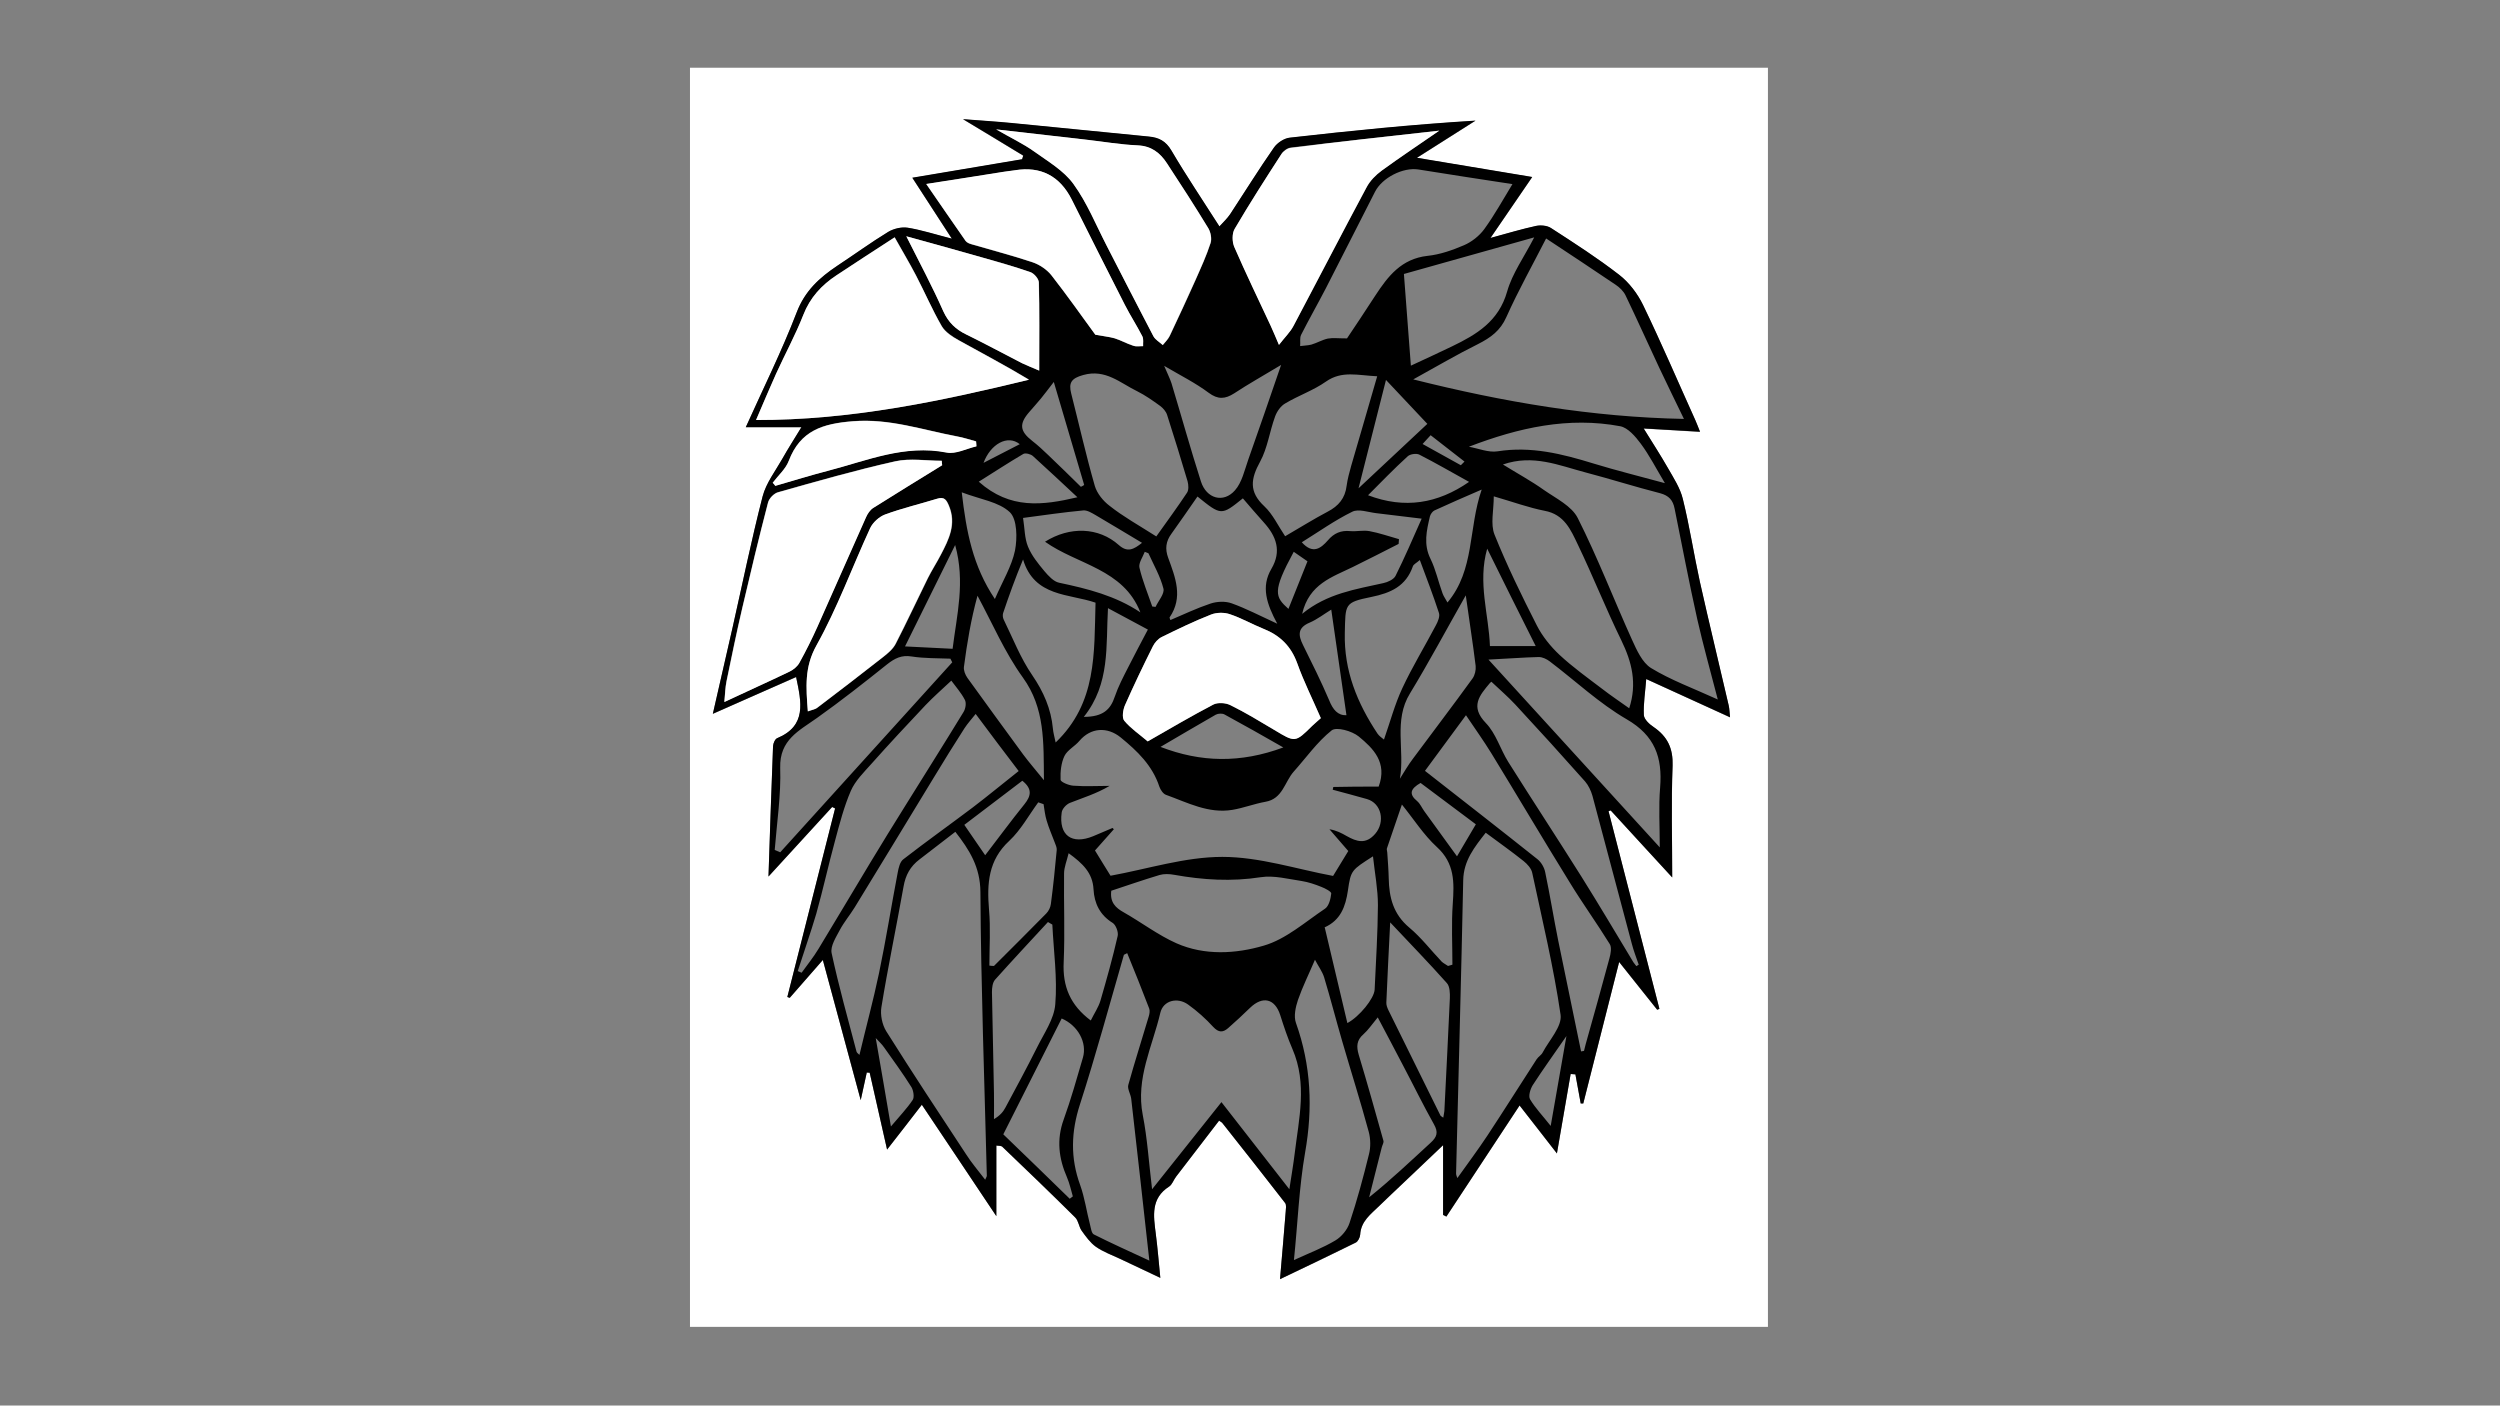 <?xml version="1.0" encoding="utf-8"?>
<!-- Generator: Adobe Illustrator 24.0.0, SVG Export Plug-In . SVG Version: 6.00 Build 0)  -->
<svg version="1.1" id="Capa_1" xmlns="http://www.w3.org/2000/svg" xmlns:xlink="http://www.w3.org/1999/xlink" x="0px" y="0px"
	 viewBox="0 0 1366 768" style="enable-background:new 0 0 1366 768;" xml:space="preserve">
<rect x="0" y="0" width="1366" height="768" fill="#808080" stroke="none"/>
<style type="text/css">
	.st0{fill:#FFFFFF;}
	.st1{fill:none;}
</style>
<g>
	<path class="st0" d="M966,725c-196.3,0-392.7,0-589,0c0-229.3,0-458.7,0-688c196.3,0,392.7,0,589,0C966,266.3,966,495.7,966,725z
		 M544.4,664.5c0-13.3,0-25.8,0-38.5c1.3,0.2,2.6,0,3.2,0.6c13.4,12.8,26.7,25.6,39.9,38.7c1.8,1.8,2,5,3.5,7.2
		c2.3,3.2,4.7,6.6,7.8,8.8c4,2.8,8.8,4.5,13.2,6.6c7,3.3,14,6.6,22,10.4c-0.9-9-1.5-16.6-2.5-24.2c-1.3-9.7-2.8-19.2,7.3-25.7
		c1.7-1.1,2.5-3.7,3.8-5.4c7.8-10.2,15.6-20.3,23.5-30.6c0.7,0.5,1.4,0.8,1.8,1.3c11.5,14.5,23,29,34.3,43.7c0.8,1,0.4,3.2,0.3,4.8
		c-0.9,11.7-2,23.5-3.1,36.8c14.8-7.1,28.2-13.4,41.4-20c1.2-0.6,2.3-2.8,2.4-4.3c0.4-7.3,5.8-11.2,10.4-15.7
		c4.2-4.1,8.6-8.2,12.8-12.2c7.2-6.8,14.3-13.6,22.1-21c0,13.5,0,25.8,0,38.1c0.6,0.3,1.2,0.6,1.8,0.9c13.3-20.2,26.6-40.3,40-60.7
		c6.9,8.9,13.3,17.1,20.4,26.2c2.7-15.5,5.1-29.5,7.5-43.4c0.8,0.1,1.7,0.1,2.6,0.2c1,5.3,1.9,10.6,2.9,15.9c0.5,0,1,0,1.4,0
		c6.4-25.4,12.9-50.8,19.6-77.3c7.5,9.4,14.1,17.8,20.8,26.1c0.4-0.2,0.8-0.3,1.2-0.5c-9.3-36-18.5-72-27.8-108
		c0.4-0.1,0.8-0.3,1.2-0.4c11.3,12.3,22.6,24.7,33.6,36.6c0-20.8-0.5-41,0.2-61c0.4-9.5-2.8-16-10.4-21.2c-2.3-1.5-5.1-4.3-5.3-6.5
		c-0.3-6.3,0.7-12.6,1.3-19.7c15.5,7.1,30.2,13.8,45.8,20.9c-0.3-2.6-0.3-4.5-0.7-6.3c-5.3-22.6-10.8-45.2-15.8-67.8
		c-3.3-15-5.6-30.3-9.3-45.2c-1.5-5.9-5.1-11.4-8.1-16.8c-4-7-8.4-13.8-13.3-21.7c10.9,0.6,20.4,1.2,30.8,1.8
		c-1.2-2.8-1.8-4.6-2.6-6.4c-9.4-21-18.5-42.1-28.5-62.8c-3-6.2-7.6-12.3-13-16.5c-11.9-9.3-24.7-17.4-37.3-25.6
		c-2.1-1.4-5.6-1.7-8.1-1.2c-7.8,1.7-15.5,4-25,6.6c8.1-11.8,15.1-22.1,22.8-33.3c-21.2-3.5-41.1-6.8-63-10.5
		c11.9-7.6,22-14,32-20.3c-34.3,2.1-67.9,5.5-101.4,9.3c-3.1,0.3-6.8,2.8-8.7,5.4c-8.3,12-16,24.4-24,36.5c-1.5,2.3-3.7,4.3-5.8,6.6
		c-9.1-14.3-18.1-27.6-26.2-41.4c-3.1-5.3-6.9-7.1-12.4-7.7c-25-2.4-49.9-5-74.9-7.4c-8.2-0.8-16.4-1.3-26.6-2.1
		c12.3,7.4,22.6,13.7,32.9,19.9c-0.2,0.7-0.4,1.3-0.6,2c-19.6,3.3-39.2,6.6-60,10.1c7.4,11.5,14.1,21.7,21.6,33.3
		c-9.4-2.4-16.7-4.8-24.2-6c-3.4-0.5-7.7,0.5-10.6,2.3c-9.5,5.8-18.5,12.3-27.8,18.5c-9.8,6.5-17.7,13.7-22.2,25.5
		c-8.2,21.3-18.4,41.8-27.8,62.7c10,0,19.4,0,30.4,0c-3.9,6.4-7.3,11.7-10.4,17.2c-3.8,6.8-8.9,13.3-10.8,20.6
		c-6.1,23.7-11,47.7-16.4,71.6c-3.5,15.3-7,30.6-10.8,47.2c15.6-6.9,30.3-13.5,45.5-20.1c2.9,13.9,5.9,26.7-10.3,33.4
		c-1.2,0.5-2.2,2.8-2.3,4.3c-0.9,23.1-1.6,46.3-2.5,71.3c12.3-13.5,23.6-25.7,34.8-38c0.5,0.3,1,0.5,1.6,0.8
		c-8.7,34.3-17.4,68.6-26.1,103c0.4,0.2,0.9,0.3,1.3,0.5c5.7-6.6,11.5-13.1,18.1-20.7c7.1,26.3,13.8,51,20.7,76.6
		c1.3-5.7,2.3-10.4,3.3-15.1c0.5,0,1.1,0.1,1.6,0.1c3.1,13.8,6.2,27.5,9.5,42c6.4-8.2,12.4-16,19-24.5
		C517.3,624,530.7,644,544.4,664.5z"/>
	<path d="M544.4,664.5c-13.7-20.5-27-40.5-40.7-60.9c-6.5,8.5-12.6,16.3-19,24.5c-3.3-14.5-6.4-28.2-9.5-42c-0.5,0-1.1-0.1-1.6-0.1
		c-1,4.7-2.1,9.4-3.3,15.1c-6.9-25.5-13.6-50.2-20.7-76.6c-6.7,7.6-12.4,14.2-18.1,20.7c-0.4-0.2-0.9-0.3-1.3-0.5
		c8.7-34.3,17.4-68.6,26.1-103c-0.5-0.3-1-0.5-1.6-0.8c-11.2,12.3-22.5,24.5-34.8,38c0.8-25,1.6-48.1,2.5-71.3
		c0.1-1.5,1.1-3.9,2.3-4.3c16.2-6.8,13.2-19.6,10.3-33.4c-15.1,6.7-29.8,13.2-45.5,20.1c3.8-16.6,7.3-31.9,10.8-47.2
		c5.4-23.9,10.3-47.9,16.4-71.6c1.9-7.3,7-13.9,10.8-20.6c3.1-5.5,6.5-10.8,10.4-17.2c-11,0-20.3,0-30.4,0
		c9.4-20.9,19.6-41.4,27.8-62.7c4.5-11.8,12.5-19,22.2-25.5c9.3-6.1,18.3-12.7,27.8-18.5c3-1.8,7.3-2.8,10.6-2.3
		c7.5,1.2,14.9,3.6,24.2,6c-7.5-11.5-14.2-21.8-21.6-33.3c20.8-3.5,40.4-6.8,60-10.1c0.2-0.7,0.4-1.3,0.6-2
		c-10.3-6.3-20.6-12.5-32.9-19.9c10.2,0.8,18.4,1.3,26.6,2.1c25,2.4,49.9,5,74.9,7.4c5.5,0.5,9.3,2.4,12.4,7.7
		c8.1,13.8,17.1,27.1,26.2,41.4c2.1-2.3,4.2-4.3,5.8-6.6c8-12.2,15.7-24.6,24-36.5c1.8-2.6,5.6-5.1,8.7-5.4
		c33.5-3.8,67-7.2,101.4-9.3c-10.1,6.4-20.1,12.8-32,20.3c21.9,3.7,41.8,7,63,10.5c-7.7,11.2-14.7,21.5-22.8,33.3
		c9.5-2.6,17.2-4.9,25-6.6c2.5-0.5,6-0.2,8.1,1.2c12.7,8.2,25.4,16.4,37.3,25.6c5.4,4.2,10,10.3,13,16.5c10,20.7,19,41.8,28.5,62.8
		c0.8,1.8,1.5,3.6,2.6,6.4c-10.4-0.6-19.8-1.2-30.8-1.8c4.9,7.9,9.3,14.7,13.3,21.7c3.1,5.4,6.7,10.9,8.1,16.8
		c3.7,14.9,6,30.2,9.3,45.2c5.1,22.7,10.6,45.2,15.8,67.8c0.4,1.8,0.4,3.7,0.7,6.3c-15.6-7.1-30.3-13.8-45.8-20.9
		c-0.5,7.1-1.6,13.4-1.3,19.7c0.1,2.3,3,5,5.3,6.5c7.6,5.2,10.7,11.6,10.4,21.2c-0.8,20.1-0.2,40.2-0.2,61
		c-11-11.9-22.3-24.3-33.6-36.6c-0.4,0.1-0.8,0.3-1.2,0.4c9.3,36,18.5,72,27.8,108c-0.4,0.2-0.8,0.3-1.2,0.5
		c-6.7-8.4-13.3-16.7-20.8-26.1c-6.7,26.5-13.2,51.9-19.6,77.3c-0.5,0-1,0-1.4,0c-1-5.3-1.9-10.6-2.9-15.9c-0.8-0.1-1.7-0.1-2.6-0.2
		c-2.4,14-4.8,27.9-7.5,43.4c-7.1-9.1-13.4-17.3-20.4-26.2c-13.4,20.3-26.7,40.5-40,60.7c-0.6-0.3-1.2-0.6-1.8-0.9
		c0-12.3,0-24.5,0-38.1c-7.8,7.4-14.9,14.2-22.1,21c-4.3,4.1-8.6,8.1-12.8,12.2c-4.6,4.5-10,8.3-10.4,15.7c-0.1,1.5-1.2,3.7-2.4,4.3
		c-13.3,6.6-26.6,12.9-41.4,20c1.1-13.3,2.2-25.1,3.1-36.8c0.1-1.6,0.5-3.7-0.3-4.8c-11.3-14.6-22.8-29.1-34.3-43.7
		c-0.4-0.5-1.1-0.8-1.8-1.3c-7.9,10.3-15.8,20.5-23.5,30.6c-1.4,1.8-2.1,4.3-3.8,5.4c-10.1,6.5-8.5,16-7.3,25.7
		c1,7.6,1.6,15.3,2.5,24.2c-8.1-3.8-15-7.1-22-10.4c-4.5-2.1-9.2-3.8-13.2-6.6c-3.1-2.2-5.5-5.6-7.8-8.8c-1.5-2.1-1.7-5.4-3.5-7.2
		c-13.1-13-26.5-25.9-39.9-38.7c-0.6-0.5-1.8-0.4-3.2-0.6C544.4,638.7,544.4,651.2,544.4,664.5z M753.3,429.8
		c4.9-13.2-3-20.9-10.9-27.4c-3.7-3-12.2-5.4-14.8-3.3c-7.9,6.3-13.9,14.9-20.7,22.5c-5,5.6-6,14.9-15.5,16.5
		c-6.1,1.1-12,3.4-18,4.4c-13.1,2.2-24.6-4-36.3-8.2c-1.5-0.5-3-2.7-3.6-4.4c-3.8-11.6-12-19.5-21.2-27c-7.3-5.9-16.3-5.4-22.5,1.9
		c-2.5,3-6.6,5-8.2,8.3c-1.8,3.8-2.3,8.6-2.1,13c0.1,1.2,4.4,3,6.9,3.2c6.6,0.5,13.2,0.1,19.9,0.1c-7.3,4.3-14.6,6.5-21.7,9.3
		c-2,0.8-4.3,3.3-4.5,5.3c-1.7,12.4,5.5,17.7,17.2,12.9c3.6-1.5,7.1-3,10.6-4.5c0.2,0.2,0.5,0.5,0.7,0.7c-3.8,4.3-7.6,8.5-10.3,11.6
		c3.3,5.5,6.3,10.2,8.5,13.8c20.3-3.7,40.7-10.3,61.1-10.3c20.3,0,40.6,6.7,60.5,10.4c2.4-3.9,5.1-8.4,8.3-13.6
		c-3-3.5-6.7-7.7-10.3-11.9c3.8,0.6,6.6,2.1,9.4,3.7c5.5,3.1,10.5,4.7,15.6-1.2c5.6-6.5,3.5-16.7-4.5-19c-6.2-1.8-12.5-3.4-18.7-5.1
		c0.1-0.5,0.2-1,0.3-1.5C736.6,429.8,744.9,429.8,753.3,429.8z M413.1,229.5c51.7,0.1,100.5-10.2,149.2-22.1
		c-12.7-7.7-25.6-14.4-38.3-21.5c-3.5-2-7.5-4.5-9.4-7.8c-5.2-8.9-9.3-18.4-14-27.6c-3.7-7.1-7.8-13.9-11.7-20.9
		c-11.1,7.2-21.4,13.9-31.7,20.7c-8.2,5.4-14.5,12.2-18.2,21.7c-4.3,11-10,21.4-14.9,32.2C420.4,212.3,417,220.5,413.1,229.5z
		 M772.2,207.3c49.4,12.4,97.6,20.6,147.9,21.6c-4.6-9.5-9.1-18.7-13.5-28c-6.2-13.2-12.1-26.4-18.4-39.5c-1.1-2.3-3.3-4.4-5.4-5.8
		c-12.2-8.3-24.6-16.4-38-25.3c-7.4,14.5-15.2,28.4-21.7,42.9c-3.3,7.5-8.6,11.3-15.5,14.8C796.1,193.7,784.9,200.3,772.2,207.3z
		 M538.3,644.6c0.6-1.3,0.9-1.8,0.9-2.2c-1.3-51.7-3.2-103.3-3.5-155c-0.1-13.7-6-23-13.7-32.9c-6.7,5.1-13.1,10.1-19.6,15.1
		c-5,3.8-7.6,8.5-8.7,14.8c-3.9,22-8.5,43.8-12.1,65.9c-0.7,4.1,0.4,9.5,2.6,13.1c14.2,22.6,28.9,44.9,43.6,67.2
		C530.7,635.2,534.4,639.5,538.3,644.6z M811.8,455c-6.1,7.8-12.1,15.2-12.3,26c-1.1,53.4-2.6,106.8-3.9,160.2
		c0,0.8,0.4,1.6,0.7,2.5c5.7-8,11.3-15.5,16.4-23.2c9.1-13.8,17.9-27.8,26.9-41.7c0.9-1.4,2.6-2.3,3.3-3.7
		c3.6-6.8,10.7-14.3,9.8-20.6c-3.8-26.1-10-51.8-15.5-77.6c-0.5-2.4-2.7-4.8-4.7-6.4C826,465.3,819.2,460.5,811.8,455z M704.5,649.8
		c1.2-7.8,2.2-13.6,2.9-19.4c2.3-19.1,7-38.2-1.2-57.2c-2.6-6-4.7-12.3-6.7-18.6c-2.9-9-9.6-10.6-16.5-3.9c-3.9,3.8-7.9,7.5-12,11.1
		c-2.8,2.4-5.1,2.5-8.1-0.7c-4.1-4.5-8.8-8.7-13.7-12.2c-5.8-4.2-13.6-2.3-15.2,4.5c-4.3,18.4-13.5,35.8-9.6,55.8
		c2.5,12.7,3.3,25.7,5.1,40.6c13.1-16.4,24.9-31.2,37.9-47.6C679.3,617.5,691.3,632.8,704.5,649.8z M514.8,254.2
		c-0.1-0.8-0.2-1.6-0.3-2.5c-8.5,0-17.3-1.5-25.4,0.3c-21.5,4.8-42.8,10.9-64,16.9c-2.2,0.6-4.9,3.4-5.5,5.6
		c-5,19.2-9.6,38.4-14.1,57.7c-3.1,13.3-5.9,26.6-8.6,40c-0.7,3.4-0.7,7-1.2,11.3c12.8-5.9,24.3-11.1,35.6-16.6
		c2.1-1,4.3-2.8,5.4-4.8c3.6-6.5,6.9-13.1,9.9-19.8c8.9-19.9,17.6-39.8,26.5-59.7c0.9-1.9,2.2-4,3.9-5.1
		C489.6,269.6,502.2,261.9,514.8,254.2z M821.2,253.8c7.9,4.9,15.5,9,22.5,14c6.6,4.6,15.1,8.7,18.4,15.3
		c10.9,21.6,19.6,44.3,29.6,66.4c2.6,5.7,5.6,12.5,10.4,15.5c10.8,6.6,22.9,11,36.5,17.2c-4.1-15.8-8-29.7-11.2-43.8
		c-4.5-20.1-8.3-40.3-12.4-60.5c-0.9-4.6-3.1-7.1-7.9-8.4c-13.7-3.5-27.2-7.8-40.9-11.4C851.8,254.3,837.6,248.1,821.2,253.8z
		 M544.3,70.7c7.9,4.6,14.8,7.8,20.9,12.2c7.6,5.4,16.2,10.4,21.4,17.7c7.4,10.3,12.3,22.4,18.2,33.8c8.5,16.4,16.8,33,25.5,49.4
		c1,1.9,3.3,3.2,5.1,4.8c1.3-1.7,2.9-3.2,3.8-5c4.8-10.2,9.6-20.4,14.2-30.8c2.9-6.6,5.9-13.1,8.1-19.9c0.8-2.3,0.1-5.9-1.2-8.1
		c-7.3-12-14.9-23.8-22.6-35.5c-3.7-5.7-8.6-9.4-16-9.8c-9.4-0.4-18.7-2.1-28.1-3.1C577.6,74.5,561.8,72.7,544.3,70.7z M786.4,71.4
		c-27.9,3.1-54.5,6-81.1,9.2c-1.8,0.2-4.1,1.8-5.1,3.5c-8.7,13.5-17.4,27-25.5,40.8c-1.5,2.5-1.5,7.1-0.2,9.9
		c6.3,14.5,13.2,28.8,19.9,43.1c1.4,3,2.6,6.1,4.5,10.4c3.3-4.2,6.1-6.9,7.9-10.3c13.4-25.2,26.5-50.7,40-75.8
		c1.9-3.5,5.1-6.7,8.3-9.1C764.9,86,775.1,79.2,786.4,71.4z M721.7,392.4c-4.6-10.6-9.4-20-12.9-30c-3.3-9.4-9.4-15.3-18.4-18.8
		c-6.2-2.5-12.1-5.9-18.4-8c-3.1-1-7.3-1-10.3,0.2c-9.2,3.6-18.1,8-27,12.3c-2,1-3.8,3-4.8,5.1c-5.3,10.6-10.5,21.3-15.2,32.1
		c-1.1,2.5-1.7,6.8-0.4,8.5c3.5,4.3,8.3,7.5,12.8,11.3c12.1-6.9,23.8-13.8,35.8-20.1c2.5-1.3,6.8-1,9.4,0.3
		c8.2,4.1,16,8.8,23.9,13.5c11.6,6.9,11.5,7,20.8-2.2C718.8,394.9,720.7,393.4,721.7,392.4z M598.5,182.9c4.3,0.8,7.5,1.1,10.5,2
		c3.5,1.1,6.8,3,10.3,4.1c1.6,0.5,3.5,0.1,5.3,0.2c-0.1-1.8,0.4-3.8-0.4-5.3c-3-5.9-6.6-11.4-9.6-17.3c-9.8-19.1-19.4-38.3-29-57.5
		c-6.5-12.9-17-18.4-31-16c-2,0.3-3.9,0.5-5.9,0.8c-13.8,2.2-27.6,4.3-42.6,6.7c7.6,11,14.5,21.1,21.5,31.1c0.6,0.9,2,1.5,3.2,1.8
		c11.2,3.3,22.5,6.2,33.5,9.9c3.8,1.3,7.8,4,10.3,7.2C583.2,161.6,591.2,173.1,598.5,182.9z M736,184.9c4.3-6.4,9.9-14.8,15.4-23.3
		c7-10.7,14.3-20.2,28.6-21.8c6.8-0.7,13.6-3.1,19.9-5.8c4.2-1.8,8.4-5.1,11.1-8.8c5.6-7.7,10.2-16.1,15.4-24.6
		C809.1,98,792,95.3,775,92.6c-8.4-1.3-19.8,4.5-23.7,12.2c-9,17.6-17.9,35.3-26.9,52.8c-4.4,8.5-9.2,16.9-13.5,25.4
		c-0.8,1.7-0.3,4-0.5,6.1c2-0.3,4.2-0.3,6.1-0.8c3.1-0.9,5.9-2.6,9-3.3C728.3,184.5,731.2,184.9,736,184.9z M441.4,388.7
		c2.3-0.8,4.1-1.1,5.3-2c12-9.1,23.9-18.3,35.7-27.5c2.7-2.1,5.6-4.5,7.1-7.4c6.1-11.8,11.7-23.9,17.6-35.9
		c2.2-4.4,4.8-8.4,7.1-12.8c4.4-8.4,8.6-16.8,4.4-26.8c-1.4-3.3-2.6-5-6.4-3.8c-9.5,2.9-19.2,5.2-28.4,8.6c-3.3,1.2-6.8,4.4-8.2,7.5
		c-9.9,21.3-17.9,43.6-29.3,64C439.4,364.5,440.4,375.4,441.4,388.7z M615.9,520.8c-0.6,0.3-1.2,0.6-1.8,0.9
		c-7.9,27.3-15.3,54.7-24,81.7c-4.9,15.1-5.3,29.3,0.1,44.1c2.5,7,3.5,14.4,5.4,21.7c0.5,1.9,0.8,4.7,2.1,5.3
		c9.3,4.7,18.9,9,30.3,14.3c-3.4-30.8-6.6-59.6-9.9-88.4c-0.3-2.6-2.2-5.4-1.6-7.6c3.5-12.6,7.5-25,11.2-37.5
		c0.4-1.3,0.7-3.1,0.2-4.3C624,540.8,620,530.8,615.9,520.8z M707,688.5c8.5-3.9,15.9-6.7,22.6-10.7c3.4-2,6.6-5.9,7.8-9.6
		c4.1-12.3,7.5-24.9,10.6-37.5c1-3.8,0.9-8.4-0.1-12.2c-4.5-16.6-9.7-33-14.5-49.5c-3.4-11.7-6.4-23.4-9.9-35c-1-3.2-3.2-6.1-5-9.6
		c-3.4,8-6.8,14.8-9.3,22c-1.3,3.9-2.4,8.9-1.1,12.5c8.3,23.3,9.3,46.6,5,70.9C709.8,648.8,709.1,668.2,707,688.5z M816.2,271.2
		c0,7.7-1.9,15.1,0.4,20.9c6.8,16.9,14.8,33.3,23.1,49.6c3,5.9,7.5,11.5,12.4,16.1c7.2,6.7,15.3,12.5,23.2,18.5
		c4.9,3.8,10,7.2,14.9,10.7c4.4-13.5,1.5-25.2-4.3-37.1c-8.4-17.2-15.5-35.1-23.8-52.4c-3.8-7.9-7.3-16.4-18.1-18.4
		C835.3,277.4,826.9,274.3,816.2,271.2z M533.1,390.1c-2.3,2.9-4.4,5.2-6.1,7.8c-5.7,8.9-11.3,17.9-16.8,27
		c-14.4,23.6-28.7,47.3-43.2,70.9c-2.6,4.2-5.8,8-8.1,12.3c-2.1,4-5.3,8.9-4.5,12.7c3.9,18.1,8.9,35.9,13.6,53.8
		c0.2,0.7,1.1,1.3,1.6,1.8c3.6-15.2,7.6-29.9,10.7-44.7c3.8-18.2,6.7-36.6,10.2-54.9c0.5-2.6,1.2-5.9,3.1-7.3
		c12.5-9.7,25.3-18.8,37.9-28.3c8.4-6.4,16.5-13.1,25.1-19.9C548.6,410.8,541.2,401,533.1,390.1z M631.8,293.1
		c5.9-8.3,11.5-15.9,16.8-23.9c1-1.5,0.8-4.3,0.3-6.2c-3.6-12.1-7.3-24.2-11.2-36.3c-0.6-1.9-2.2-3.7-3.8-4.9c-4-2.9-8.1-5.8-12.5-8
		c-9.3-4.5-17.3-12.3-29.5-8.9c-6.5,1.8-8.1,4.2-6.6,10.1c4.3,16.9,8.1,33.8,12.9,50.5c1.2,4.1,4.6,8.3,8.1,10.9
		C613.6,282.2,621.9,286.8,631.8,293.1z M423.3,464.4c1,0.4,2,0.9,3,1.3c31.3-34.6,62.7-69.2,94-103.8c-0.3-0.7-0.7-1.4-1-2
		c-7.1-0.3-14.2-0.1-21.2-1.2c-5.5-0.9-9.2,1-13.4,4.3c-12.5,10-25.2,20-38.3,29.3c-9.8,7-20.5,11.9-20.1,27.2
		C426.8,434.4,424.5,449.4,423.3,464.4z M752.5,205.6c-10.7-0.5-19.3-3.2-28,2.9c-6.8,4.8-15,7.6-22.2,11.9
		c-2.5,1.4-4.6,4.4-5.6,7.2c-3,8.2-4.1,17.2-8.2,24.7c-5.1,9.3-6.2,16.4,2.3,24.3c4.7,4.4,7.6,10.8,11.4,16.4
		c8.3-4.8,15.6-9.4,23.2-13.4c6-3.1,9.6-7.4,10.4-14.2c0.5-3.7,1.5-7.3,2.5-10.9C742.9,238.6,747.6,222.7,752.5,205.6z M863.9,574.5
		c0.5-0.1,1.1-0.2,1.6-0.3c0.3-1.2,0.6-2.4,0.9-3.6c4.4-15.7,8.8-31.3,13-47c0.7-2.5,1.3-5.9,0.2-7.7c-7.1-11.5-15-22.4-22-33.9
		c-14.4-23.3-28.3-46.8-42.6-70.2c-4.3-7-9.1-13.7-14-21c-7.7,10.4-14.9,20.3-22.4,30.4c21.1,16.5,41.4,32.3,61.5,48.3
		c2,1.6,3.7,4.5,4.2,7.1c2.6,12.4,4.6,24.9,7.1,37.3C855.5,534,859.7,554.2,863.9,574.5z M607.2,486.7c-0.8,6.3,2.3,9.3,6.8,11.8
		c9.7,5.5,18.7,12.4,28.8,16.9c15.4,6.8,32.4,5.8,47.7,1.3c12.1-3.5,22.6-12.9,33.5-20.2c2.1-1.4,3.1-5.4,3.4-8.3
		c0.1-1-3.3-2.8-5.4-3.6c-3.5-1.4-7-2.6-10.7-3.2c-7.5-1.1-15.2-3.2-22.4-2.1c-16,2.5-31.6,1.5-47.3-1.3c-2.6-0.5-5.6-0.6-8,0.1
		C624.6,480.8,616,483.8,607.2,486.7z M435.9,530.6c0.7,0.3,1.4,0.6,2.1,0.9c3.1-4.3,6.5-8.5,9.2-13c9.5-15.6,18.8-31.4,28.3-47.1
		c6.3-10.4,12.6-20.7,19-30.9c10.7-17.2,21.5-34.3,32-51.5c1.1-1.8,1.6-4.9,0.7-6.6c-2-3.9-5-7.2-7.4-10.5
		c-4.9,4.6-9.7,8.8-14.1,13.4c-10,10.6-19.9,21.2-29.6,32.1c-4.1,4.6-8.8,9.2-11.2,14.7c-3.8,8.8-6.2,18.2-8.7,27.5
		c-3.6,13.2-6.5,26.5-10.2,39.7C442.9,509.8,439.2,520.2,435.9,530.6z M813.3,360.4c32.2,35.3,62.9,68.9,93.6,102.6
		c0-11.5-0.7-22.2,0.2-32.8c1.3-16.4-2.9-28.3-18.3-37.2c-15-8.7-28-21-42-31.6c-1.7-1.3-4-2.4-6-2.4
		C832.4,359.2,824,359.9,813.3,360.4z M894.1,527.9c0.4-0.3,0.9-0.5,1.3-0.8c-1.3-3.8-2.8-7.6-3.8-11.5
		c-7.2-26.9-14.3-53.9-21.5-80.8c-0.8-2.8-2.2-5.7-4-7.8c-12.6-14.2-25.3-28.2-38.2-42.1c-4.1-4.4-8.7-8.3-13-12.4
		c-0.4,0.4-0.7,0.5-0.8,0.7c-5.7,6.8-11,12.8-2.2,21.9c5.5,5.7,7.9,14.3,12.2,21.2c13.2,21,26.8,41.7,40,62.7
		c9.7,15.5,19,31.2,28.4,46.8C893,526.5,893.6,527.2,894.1,527.9z M654.3,271.3c-4.9,7-9.5,13.8-14.2,20.3
		c-3.1,4.2-3.6,8.3-1.8,13.2c3.9,10.7,8.3,21.5,0.8,32.5c-0.2,0.2,0.2,0.8,0.4,1.5c7.3-3.1,14.4-6.5,21.9-9
		c3.6-1.2,8.2-1.4,11.7-0.1c7.8,2.8,15.2,6.7,24.8,11.1c-5.8-10.8-9-20.2-3.2-30c5.7-9.7,2.7-17.8-4.2-25.4
		c-3.9-4.3-7.6-8.7-11.4-13.1C667.3,281.8,667.3,281.8,654.3,271.3z M756.2,404.1c3.4-9.7,5.9-19.2,10-28
		c5.5-11.8,12.3-22.9,18.4-34.5c1.1-2,2.3-4.9,1.6-6.8c-3.1-9.5-6.7-18.8-10.4-28.8c-1.8,1.6-3.4,2.3-3.8,3.4
		c-3.8,10.9-12,14.6-22.8,16.8c-14.8,3-14,3.9-14.4,19.6c-0.5,20.7,6.8,38.4,17.9,55.1C753.6,402.2,755,403.1,756.2,404.1z
		 M495.2,129.1c7.4,14.7,14.3,27.6,20.3,41c2.8,6.1,6.8,9.9,12.6,12.7c10.2,5,20.2,10.4,30.3,15.6c2.2,1.1,4.6,2,9.5,4.1
		c0-17.4,0.2-32.8-0.2-48.1c0-2-2.6-5-4.6-5.7c-8.9-3.1-17.9-5.7-27-8.2C523.1,136.8,510.1,133.2,495.2,129.1z M598.6,329.3
		c-14.4-5-33.4-3-39.6-23.6c-4.3,10.3-7.7,19.8-10.9,29.3c-0.3,1-0.2,2.5,0.3,3.5c5,10.2,9.2,21.1,15.6,30.4
		c6.2,9.1,10.3,18.4,11.3,29.2c0.2,2.2,0.8,4.3,1.5,7.6C599.4,384,597.8,357,598.6,329.3z M838.3,129.7c-25.2,7.1-48.2,13.5-71.2,20
		c1.3,16.8,2.5,32.9,3.8,50.1c7.8-3.6,15.1-7,22.4-10.5c13.5-6.5,25.6-13.7,30.2-30C826.3,149.4,832.7,140.6,838.3,129.7z
		 M636.1,199.9c1.8,4.3,3.1,6.8,4,9.5c5.4,17.9,10.4,35.9,16.1,53.7c3,9.4,12.3,12,18.6,4.8c3.8-4.3,5.2-10.9,7.2-16.6
		c5.9-16.6,11.6-33.3,18-51.9c-10,6-18,10.5-25.6,15.5c-5,3.2-8.9,3.5-14-0.3C653.3,209.3,645.3,205.3,636.1,199.9z M575,505.2
		c-0.8-0.5-1.6-0.9-2.4-1.4c-9.7,10.5-19.4,20.9-28.9,31.5c-1.4,1.6-1.7,4.5-1.7,6.8c0.3,18.3,0.8,36.7,1.1,55.1
		c0.1,4.8,0,9.5,0,14.3c3.4-2,5.1-4.1,6.3-6.4c5.8-10.8,11.7-21.7,17.2-32.7c3.8-7.7,9.4-15.6,10-23.7
		C577.8,534.4,575.7,519.8,575,505.2z M759.6,504c-0.8,15.6-1.5,29.6-2.1,43.7c-0.1,1.4,0.5,2.9,1.1,4.2c9.5,19.3,19,38.5,28.5,57.7
		c0.2,0.3,0.7,0.5,1.5,1.1c0.2-1.4,0.5-2.5,0.6-3.6c1-20.5,2.1-41,3-61.6c0.1-2.8,0-6.5-1.6-8.3C780.9,526.3,770.7,515.8,759.6,504z
		 M570.2,439.4c-1-0.4-1.9-0.7-2.9-1c-5.2,7.1-9.5,15.1-15.8,21C540,470,539.2,482.8,540.4,497c0.9,10.1,0.2,20.4,0.2,30.6
		c0.8,0.1,1.7,0.2,2.5,0.2c9.5-9.5,19.1-19,28.6-28.7c1.3-1.3,2.3-3.4,2.5-5.2c1.3-9.8,2.3-19.7,3.2-29.5c0.1-1.3-0.6-2.8-1.1-4.1
		c-1.5-4-3.2-7.8-4.4-11.9C571,445.5,570.7,442.4,570.2,439.4z M584.5,655c0.6-0.4,1.1-0.9,1.7-1.3c-1-3.5-1.8-7.1-3.2-10.4
		c-4.5-10.3-5.8-20.6-1.8-31.6c4-11.1,7.2-22.5,10.5-33.8c2.4-8.2-2.7-17.6-11.6-21.4c-10.6,21.1-21.3,42.2-31.9,63.3
		C560.8,631.9,572.7,643.5,584.5,655z M752.8,555.9c-3.3,4-5.3,7-7.8,9.2c-3.8,3.3-3.9,6.7-2.6,11.2c4.7,15.6,9.1,31.3,13.5,47
		c0.3,1-0.6,2.4-0.9,3.6c-2.3,9.1-4.6,18.2-6.9,27.3c12-9.6,22.7-19.8,33.6-29.8c3.5-3.2,4.3-5.7,1.8-10.1
		c-5.9-10.5-11.2-21.4-16.8-32C762.3,573.8,757.8,565.4,752.8,555.9z M791.2,527.8c0.8-0.2,1.6-0.5,2.4-0.7
		c0-11.1-0.6-22.3,0.2-33.4c0.8-11.5,1.1-22-8.7-30.9c-7.2-6.6-12.7-15.3-19.1-23.2c-3,8.7-5.6,16.3-8.2,24
		c-0.2,0.6,0.2,1.5,0.2,2.2c0.3,4.7,0.7,9.4,0.8,14.1c0.2,10.5,2.5,19.6,11.2,26.9c6.6,5.5,11.9,12.5,17.8,18.7
		C788.8,526.4,790.1,527,791.2,527.8z M570.4,426.3c-0.2-21,0.6-39.3-11.5-56.1c-9.9-13.7-16.7-29.7-24.8-44.7
		c-3.6,13.1-5.7,25.9-7.4,38.8c-0.3,1.9,0.7,4.4,1.9,6.1c10.1,14,20.3,28,30.5,41.9C562.3,416.6,565.8,420.6,570.4,426.3z
		 M422.2,263.8c0.5,0.5,1,1.1,1.5,1.6c9.7-2.8,19.3-5.7,29-8.3c21.1-5.5,41.7-14.4,64.6-9.9c5,1,10.8-2.2,16.3-3.4
		c-0.1-0.9-0.2-1.8-0.2-2.7c-3.4-0.9-6.8-2-10.3-2.7c-18.8-3.5-36.9-9.9-57-8.3c-16.6,1.3-28.8,5.1-35.1,21.6
		C429.3,256.2,425.2,259.8,422.2,263.8z M596,557.6c1.9-3.9,4.2-7.2,5.3-10.9c3.4-11.7,6.7-23.4,9.4-35.3c0.5-2.1-1-6-2.7-7.1
		c-7-4.3-10.1-10.7-10.5-18.4c-0.5-9-5.9-14.1-13.6-19.7c-1,4.2-2.5,7.7-2.5,11.1c-0.2,16.1,0.5,32.2-0.2,48.3
		C580.5,539.1,584.9,549.3,596,557.6z M764.9,425.5c2.3-3.6,4.5-7.5,7.1-10.9c10.8-14.6,21.9-29.1,32.6-43.9
		c1.3-1.8,1.9-4.6,1.7-6.8c-1.5-12.4-3.5-24.8-5.4-38.6c-10.6,18.7-20.1,36.5-30.5,53.6C761.3,393.7,767.7,410,764.9,425.5z
		 M736.2,559c6.6-3.5,14.6-13.4,14.9-18.2c0.7-15.4,1.7-30.8,1.8-46.2c0-8.7-1.7-17.4-2.7-26.7c-11.7,7.5-12.1,7.5-13.7,18.7
		c-1.3,8.8-4,16.2-12.7,20.1c-0.3,0.1-0.4,0.9,0-0.1C728.1,524.8,732.1,541.8,736.2,559z M802.6,244.1c5.2,0.9,10.7,3.3,15.7,2.5
		c18.3-2.9,35.3,1.4,52.5,6.7c12.4,3.8,25,6.9,38.9,10.7c-4.9-8.2-8.5-15.3-13.2-21.6c-2.9-3.9-7-8.7-11.2-9.5
		C857.1,227.6,829.9,233.6,802.6,244.1z M623.1,334.6c-9.3-23.8-34.4-26-52.1-38.6c13.5-8.5,29.3-8,40.3,1.8
		c4.7,4.2,8.1,2.5,12.7-1.2c-8.9-5.3-17.1-10.3-25.3-15.1c-2.1-1.2-4.6-2.8-6.8-2.6c-10.8,1-21.5,2.6-32.9,4.1
		c0.9,5.6,0.8,11.1,2.7,15.7c2,4.9,5.5,9.2,8.9,13.3c2.2,2.6,5.1,5.8,8.1,6.4C594.3,321.7,609.5,325.5,623.1,334.6z M711.5,335.4
		c13.7-11.2,29.3-13.4,44.4-16.8c2.4-0.5,5.6-2,6.6-3.9c4.9-9.8,9.2-19.8,14.3-31.3c-9.7-1.2-17.3-2.1-24.8-3
		c-4.4-0.5-9.7-2.5-13.1-0.8c-9.6,4.7-18.4,11-27.6,16.7c6.1,6.8,10.5,3.2,14.2-1c3.4-4,7.2-5.6,12.3-5.1c3.4,0.3,7-0.6,10.4,0
		c5.5,1,10.8,2.9,16.2,4.4c-0.1,0.9-0.1,1.7-0.2,2.6c-8.3,4.2-16.6,8.5-25,12.6C728,315.3,715.3,319,711.5,335.4z M543.6,327.3
		c4.3-9.9,9.2-17.9,11-26.5c1.3-6.8,1.2-17-2.8-20.9c-6-5.7-16.1-7-26.3-10.9C528,290.6,531.5,309.2,543.6,327.3z M809.6,267.5
		c-9.7,4.2-17.8,7.7-25.8,11.4c-1.1,0.5-2.2,2.1-2.5,3.3c-1.8,7.7-3.6,15.2,0.3,23.1c2.9,5.9,4.3,12.6,6.6,18.9
		c0.6,1.7,1.7,3.1,2.7,5C805.9,311.3,802.2,288.8,809.6,267.5z M701.2,408.4c-11.2-6.4-21.6-12.3-32.1-18c-1.2-0.7-3.5-0.6-4.8,0.1
		c-10.2,5.8-20.2,11.8-30.2,17.6C656.1,416.6,677.8,417.1,701.2,408.4z M747.5,270.6c20,7.6,38,4.6,55.2-7.3
		c-9.4-5.2-18.2-10.3-27.2-14.9c-1.6-0.8-5-0.3-6.3,0.9C761.6,256.2,754.6,263.5,747.5,270.6z M521.9,297.8
		c-9.5,19.3-18.3,37-27.4,55.4c8.9,0.4,17.1,0.9,26,1.3C522.8,335.9,527.5,318.1,521.9,297.8z M534.8,263.2
		c17.1,15.2,34.8,13,53.9,8.5c-8.5-7.9-16.3-15.3-24.3-22.5c-1.2-1.1-4-1.8-5.2-1.2C551.2,252.7,543.4,257.8,534.8,263.2z
		 M779.9,231.6c-7.3-7.7-14.1-14.9-22.6-24c-5.2,20.4-9.9,39.2-15,59.2C755.3,254.6,767.3,243.4,779.9,231.6z M575.8,208.7
		c-3.4,4.4-5.2,6.8-7,9c-2,2.5-4.2,4.8-6.3,7.3c-5.8,6.6-5.3,10.6,1.5,15.9c3.1,2.4,6,5.1,8.8,7.8c6,5.7,11.9,11.5,17.8,17.3
		c0.6-0.3,1.2-0.6,1.8-1C587.1,247,581.8,228.9,575.8,208.7z M592.2,391.7c10.6,0,14.6-4.1,16.9-11c1.9-5.6,4.7-10.9,7.4-16.2
		c3.4-6.8,7-13.4,10.7-20.5c-7.6-4.1-14.2-7.6-21.8-11.7C604.2,353,606.7,373.5,592.2,391.7z M812.6,299.8
		c-5.3,18.6,0.9,36,1.5,53.2c8.5,0,15.9,0,25,0C829.9,334.7,821.4,317.6,812.6,299.8z M735.7,390.8c-2.8-19.3-5.5-38.3-8.3-57.7
		c-3.8,2.3-7.6,5.3-11.8,7.1c-6.7,2.8-6.3,6.9-3.6,12.3c4.9,9.9,9.9,19.9,14.2,30C728.3,387.8,731,391,735.7,390.8z M558.6,426.6
		c-10.8,8.2-21.3,16.2-31.7,24.1c3.9,5.6,7.4,10.8,11.4,16.6c7.4-9.6,14.2-18.9,21.4-27.8C563.5,434.8,564.1,431,558.6,426.6z
		 M806.4,450.4c-10.5-7.9-20.5-15.3-30.2-22.6c-5.4,3.1-6.7,6-1.8,10c1.6,1.4,2.5,3.6,3.8,5.4c5.8,8,11.6,16,17.9,24.7
		C800,461.2,802.9,456.3,806.4,450.4z M486.8,615.5c4.6-5.5,8.7-9.7,11.9-14.5c1-1.5,0.4-5.2-0.7-7c-4.7-7.5-9.9-14.6-15-21.8
		c-1.2-1.7-2.7-3.1-4.5-5C481.4,583.7,484,599,486.8,615.5z M847.3,615.2c2.9-16.7,5.6-31.9,8.6-49.1c-6.9,10-12.9,18.3-18.4,26.8
		c-1.3,2.1-2.5,5.9-1.5,7.7C838.9,605.5,843,609.7,847.3,615.2z M706.9,301.5c-11.9,21.9-10.2,24.6-2.9,31.2
		c3.5-8.7,6.9-17.3,10.4-26C711.7,304.8,709.5,303.3,706.9,301.5z M629.6,331.4c0.6,0.1,1.2,0.1,1.8,0.2c1.6-3.4,5-7.2,4.3-10
		c-1.7-6.7-5.3-12.9-8.2-19.3c-0.7-0.3-1.3-0.5-2-0.8c-1.1,2.9-3.5,6.2-2.9,8.7C624.3,317.5,627.2,324.4,629.6,331.4z M798.2,254.2
		c0.7-0.7,1.3-1.3,2-2c-6.1-4.8-12.2-9.5-18.5-14.4c-0.7,0.8-2.3,2.5-4.4,4.8C784.5,246.6,791.3,250.4,798.2,254.2z M557.2,242.7
		c-6.7-5.4-16,0-19.8,10.2C543.8,249.6,550.2,246.3,557.2,242.7z"/>
	<path class="st1" d="M753.3,429.8c-8.3,0-16.7,0-25.1,0c-0.1,0.5-0.2,1-0.3,1.5c6.2,1.7,12.5,3.3,18.7,5.1c8,2.4,10.2,12.5,4.5,19
		c-5.1,5.9-10.1,4.3-15.6,1.2c-2.8-1.6-5.6-3-9.4-3.7c3.7,4.2,7.3,8.5,10.3,11.9c-3.2,5.3-5.9,9.8-8.3,13.6
		c-19.8-3.7-40.1-10.3-60.5-10.4c-20.4,0-40.8,6.6-61.1,10.3c-2.2-3.6-5.1-8.3-8.5-13.8c2.8-3.1,6.5-7.4,10.3-11.6
		c-0.2-0.2-0.5-0.5-0.7-0.7c-3.5,1.5-7,3.1-10.6,4.5c-11.7,4.8-18.9-0.5-17.2-12.9c0.3-2,2.6-4.5,4.5-5.3c7.1-2.8,14.4-5,21.7-9.3
		c-6.6,0-13.3,0.3-19.9-0.1c-2.5-0.2-6.9-2-6.9-3.2c-0.2-4.3,0.3-9.1,2.1-13c1.6-3.3,5.7-5.3,8.2-8.3c6.2-7.3,15.2-7.8,22.5-1.9
		c9.2,7.4,17.4,15.4,21.2,27c0.6,1.7,2,3.8,3.6,4.4c11.8,4.2,23.2,10.4,36.3,8.2c6.1-1,12-3.3,18-4.4c9.5-1.7,10.5-10.9,15.5-16.5
		c6.8-7.6,12.8-16.2,20.7-22.5c2.6-2.1,11.2,0.3,14.8,3.3C750.3,408.9,758.2,416.6,753.3,429.8z"/>
	<path class="st0" d="M413.1,229.5c3.9-9,7.3-17.2,10.9-25.2c4.9-10.8,10.6-21.2,14.9-32.2c3.7-9.5,10-16.3,18.2-21.7
		c10.3-6.8,20.6-13.5,31.7-20.7c3.9,7,8,13.8,11.7,20.9c4.8,9.1,8.9,18.7,14,27.6c1.9,3.3,5.9,5.9,9.4,7.8
		c12.7,7.1,25.6,13.8,38.3,21.5C513.6,219.3,464.9,229.6,413.1,229.5z"/>
	<path class="st1" d="M772.2,207.3c12.6-7,23.8-13.6,35.5-19.4c6.9-3.4,12.1-7.3,15.5-14.8c6.5-14.5,14.3-28.4,21.7-42.9
		c13.4,8.9,25.8,17,38,25.3c2.2,1.5,4.3,3.5,5.4,5.8c6.3,13.1,12.2,26.4,18.4,39.5c4.3,9.3,8.9,18.5,13.5,28
		C869.8,227.9,821.6,219.7,772.2,207.3z"/>
	<path class="st1" d="M538.3,644.6c-3.9-5.1-7.5-9.4-10.6-14.1c-14.7-22.3-29.4-44.6-43.6-67.2c-2.2-3.6-3.3-8.9-2.6-13.1
		c3.7-22,8.3-43.9,12.1-65.9c1.1-6.3,3.8-11,8.7-14.8c6.5-4.9,12.9-9.9,19.7-15.1c7.7,9.9,13.6,19.2,13.7,32.9
		c0.3,51.7,2.2,103.3,3.5,155C539.2,642.8,538.8,643.2,538.3,644.6z"/>
	<path class="st1" d="M811.8,455c7.4,5.5,14.2,10.3,20.8,15.5c2,1.6,4.2,4,4.7,6.4c5.6,25.8,11.7,51.5,15.5,77.6
		c0.9,6.3-6.2,13.8-9.8,20.6c-0.8,1.4-2.5,2.3-3.3,3.7c-9,13.9-17.8,27.9-26.9,41.7c-5.1,7.8-10.7,15.2-16.4,23.2
		c-0.3-1-0.7-1.8-0.7-2.5c1.3-53.4,2.8-106.8,3.9-160.2C799.8,470.2,805.7,462.8,811.8,455z"/>
	<path class="st1" d="M704.5,649.8c-13.2-16.9-25.2-32.2-37.2-47.6c-13,16.3-24.8,31.1-37.9,47.6c-1.8-14.9-2.6-27.9-5.1-40.6
		c-3.9-20,5.3-37.5,9.6-55.8c1.6-6.8,9.4-8.7,15.2-4.5c5,3.6,9.6,7.7,13.7,12.2c2.9,3.2,5.3,3.1,8.1,0.7c4.1-3.6,8.1-7.3,12-11.1
		c7-6.7,13.7-5.1,16.5,3.9c2,6.3,4.1,12.6,6.7,18.6c8.1,18.9,3.5,38.1,1.2,57.2C706.7,636.2,705.7,642,704.5,649.8z"/>
	<path class="st0" d="M514.8,254.2c-12.6,7.8-25.2,15.5-37.7,23.4c-1.7,1.1-3.1,3.2-3.9,5.1c-8.9,19.9-17.6,39.8-26.5,59.7
		c-3,6.7-6.3,13.3-9.9,19.8c-1.1,2-3.3,3.8-5.4,4.8c-11.4,5.5-22.9,10.6-35.6,16.6c0.4-4.3,0.5-7.9,1.2-11.3
		c2.8-13.4,5.5-26.7,8.6-40c4.5-19.3,9.1-38.5,14.1-57.7c0.6-2.3,3.2-5,5.5-5.6c21.3-6,42.5-12.1,64-16.9c8.1-1.8,16.9-0.3,25.4-0.3
		C514.6,252.5,514.7,253.4,514.8,254.2z"/>
	<path class="st1" d="M821.2,253.8c16.4-5.8,30.7,0.5,45.1,4.3c13.7,3.6,27.2,7.9,40.9,11.4c4.8,1.2,7,3.8,7.9,8.4
		c4,20.2,7.9,40.4,12.4,60.5c3.1,14.1,7.1,28,11.2,43.8c-13.5-6.2-25.6-10.6-36.5-17.2c-4.8-3-7.8-9.8-10.4-15.5
		c-10-22.1-18.7-44.8-29.6-66.4c-3.3-6.5-11.8-10.7-18.4-15.3C836.6,262.8,829.1,258.7,821.2,253.8z"/>
	<path class="st0" d="M544.3,70.7c17.5,2,33.3,3.8,49.2,5.6c9.4,1.1,18.7,2.7,28.1,3.1c7.5,0.3,12.3,4.1,16,9.8
		c7.7,11.7,15.3,23.5,22.6,35.5c1.3,2.2,2,5.7,1.2,8.1c-2.2,6.8-5.2,13.4-8.1,19.9c-4.6,10.3-9.4,20.6-14.2,30.8
		c-0.9,1.9-2.5,3.4-3.8,5c-1.7-1.6-4-2.8-5.1-4.8c-8.6-16.4-17-32.9-25.5-49.4c-5.9-11.4-10.7-23.5-18.2-33.8
		c-5.3-7.3-13.9-12.3-21.4-17.7C559.1,78.5,552.2,75.3,544.3,70.7z"/>
	<path class="st0" d="M786.4,71.4C775.1,79.2,764.9,86,755,93.2c-3.3,2.4-6.4,5.5-8.3,9.1c-13.5,25.2-26.6,50.6-40,75.9
		c-1.8,3.4-4.7,6.1-7.9,10.3c-1.9-4.4-3.1-7.4-4.5-10.4c-6.7-14.4-13.6-28.6-19.9-43.1c-1.2-2.8-1.3-7.4,0.2-9.9
		c8.1-13.8,16.8-27.4,25.5-40.8c1-1.6,3.3-3.3,5.1-3.5C731.9,77.4,758.5,74.5,786.4,71.4z"/>
	<path class="st0" d="M721.7,392.4c-1.1,1-2.9,2.5-4.7,4.2c-9.3,9.2-9.3,9.2-20.8,2.2c-7.9-4.7-15.7-9.5-23.9-13.5
		c-2.6-1.3-6.9-1.6-9.4-0.3c-12,6.3-23.8,13.2-35.8,20.1c-4.5-3.9-9.3-7.1-12.8-11.3c-1.4-1.6-0.7-6,0.4-8.5
		c4.8-10.8,9.9-21.5,15.2-32.1c1-2,2.8-4.1,4.8-5.1c8.9-4.4,17.8-8.7,27-12.3c3-1.2,7.2-1.3,10.3-0.2c6.3,2.1,12.2,5.5,18.4,8
		c9,3.6,15,9.5,18.4,18.8C712.4,372.4,717.1,381.8,721.7,392.4z"/>
	<path class="st0" d="M598.5,182.9c-7.2-9.9-15.3-21.4-23.9-32.4c-2.5-3.2-6.5-5.9-10.3-7.2c-11-3.7-22.3-6.6-33.5-9.9
		c-1.1-0.3-2.5-0.9-3.2-1.8c-7-10-13.9-20.1-21.5-31.1c15-2.3,28.8-4.5,42.6-6.7c2-0.3,3.9-0.5,5.9-0.8c14-2.3,24.5,3.1,31,16
		c9.6,19.2,19.3,38.4,29,57.5c3,5.9,6.6,11.4,9.6,17.3c0.7,1.4,0.3,3.5,0.4,5.3c-1.8,0-3.7,0.4-5.3-0.2c-3.5-1.1-6.8-3-10.3-4.1
		C606,184,602.8,183.7,598.5,182.9z"/>
	<path class="st1" d="M736,184.9c-4.9,0-7.8-0.4-10.4,0.1c-3.1,0.6-6,2.4-9,3.3c-2,0.6-4.1,0.6-6.1,0.8c0.1-2-0.4-4.4,0.5-6.1
		c4.3-8.6,9.1-16.9,13.5-25.4c9-17.6,17.9-35.2,26.9-52.8c3.9-7.7,15.3-13.5,23.7-12.2c17.1,2.7,34.2,5.4,51.5,8.1
		c-5.3,8.5-9.8,16.9-15.4,24.6c-2.7,3.7-6.9,6.9-11.1,8.8c-6.3,2.8-13.1,5.1-19.9,5.8c-14.2,1.5-21.6,11.1-28.6,21.8
		C745.9,170.1,740.3,178.5,736,184.9z"/>
	<path class="st0" d="M441.4,388.7c-1-13.3-1.9-24.2,4.7-36.1c11.4-20.4,19.5-42.7,29.3-64c1.5-3.2,5-6.3,8.2-7.5
		c9.3-3.4,19-5.7,28.4-8.6c3.9-1.2,5,0.5,6.4,3.8c4.2,10,0,18.4-4.4,26.8c-2.2,4.3-4.9,8.4-7.1,12.8c-5.9,11.9-11.5,24-17.6,35.9
		c-1.5,2.9-4.4,5.3-7.1,7.4c-11.8,9.3-23.8,18.5-35.7,27.5C445.5,387.6,443.7,387.8,441.4,388.7z"/>
	<path class="st1" d="M615.9,520.8c4,10,8.1,20,12,30.1c0.5,1.2,0.2,3-0.2,4.3c-3.7,12.5-7.8,25-11.2,37.5c-0.6,2.2,1.3,5,1.6,7.6
		c3.3,28.8,6.5,57.7,9.9,88.4c-11.4-5.3-20.9-9.6-30.3-14.3c-1.3-0.7-1.7-3.4-2.1-5.3c-1.8-7.2-2.8-14.7-5.4-21.7
		c-5.4-14.8-5-29-0.1-44.1c8.7-27,16.1-54.4,24-81.7C614.7,521.4,615.3,521.1,615.9,520.8z"/>
	<path class="st1" d="M707,688.5c2-20.3,2.8-39.7,6.2-58.7c4.3-24.3,3.3-47.6-5-70.9c-1.3-3.6-0.2-8.6,1.1-12.5
		c2.4-7.2,5.8-14,9.3-22c1.8,3.5,4,6.3,5,9.6c3.5,11.6,6.5,23.4,9.9,35c4.8,16.5,10,32.9,14.5,49.5c1,3.8,1,8.3,0.1,12.2
		c-3.1,12.6-6.5,25.2-10.6,37.5c-1.2,3.7-4.5,7.5-7.8,9.6C723,681.8,715.5,684.6,707,688.5z"/>
	<path class="st1" d="M816.2,271.2c10.7,3.1,19.1,6.3,27.8,7.8c10.8,1.9,14.3,10.4,18.1,18.4c8.3,17.3,15.4,35.2,23.8,52.4
		c5.8,11.8,8.7,23.6,4.3,37.1c-4.9-3.5-10-6.9-14.9-10.7c-7.9-6-16-11.7-23.2-18.5c-4.9-4.6-9.3-10.1-12.4-16.1
		c-8.3-16.3-16.4-32.7-23.1-49.6C814.3,286.3,816.2,278.9,816.2,271.2z"/>
	<path class="st1" d="M533.1,390.1c8.2,10.9,15.5,20.7,23.4,31.2c-8.6,6.8-16.7,13.6-25.1,19.9c-12.6,9.5-25.4,18.7-37.9,28.3
		c-1.8,1.4-2.6,4.7-3.1,7.3c-3.5,18.3-6.4,36.6-10.2,54.8c-3.1,14.9-7,29.6-10.7,44.7c-0.5-0.6-1.4-1.1-1.6-1.8
		c-4.7-17.9-9.7-35.7-13.6-53.8c-0.8-3.8,2.4-8.7,4.5-12.7c2.3-4.3,5.5-8.1,8.1-12.3c14.4-23.6,28.8-47.3,43.2-70.9
		c5.5-9,11.1-18,16.8-27C528.7,395.3,530.8,393,533.1,390.1z"/>
	<path class="st1" d="M631.8,293.1c-9.9-6.3-18.1-10.9-25.6-16.5c-3.5-2.6-6.9-6.8-8.1-10.9c-4.8-16.7-8.6-33.7-12.9-50.5
		c-1.5-5.9,0.1-8.3,6.6-10.1c12.2-3.4,20.3,4.4,29.5,8.9c4.4,2.2,8.5,5.1,12.5,8c1.6,1.2,3.2,3,3.8,4.9c3.9,12,7.6,24.1,11.2,36.3
		c0.6,1.9,0.7,4.7-0.3,6.2C643.3,277.2,637.6,284.9,631.8,293.1z"/>
	<path class="st1" d="M423.3,464.4c1.1-15,3.5-30,3.1-44.9c-0.5-15.4,10.3-20.3,20.1-27.2c13.1-9.4,25.7-19.3,38.3-29.3
		c4.1-3.3,7.8-5.1,13.4-4.3c7,1.1,14.1,0.9,21.2,1.2c0.3,0.7,0.7,1.4,1,2c-31.3,34.6-62.7,69.2-94,103.8
		C425.3,465.2,424.3,464.8,423.3,464.4z"/>
	<path class="st1" d="M752.5,205.6c-5,17.1-9.6,33-14.2,49c-1,3.6-2.1,7.2-2.5,10.9c-0.8,6.8-4.4,11.1-10.4,14.2
		c-7.6,4-14.9,8.5-23.2,13.4c-3.8-5.6-6.7-12-11.4-16.4c-8.5-7.9-7.3-15-2.3-24.3c4.1-7.5,5.2-16.5,8.2-24.7c1-2.8,3.1-5.8,5.6-7.2
		c7.2-4.3,15.4-7.1,22.2-11.9C733.2,202.4,741.8,205.2,752.5,205.6z"/>
	<path class="st1" d="M863.9,574.5c-4.2-20.2-8.5-40.4-12.5-60.7c-2.5-12.4-4.5-24.9-7.1-37.3c-0.5-2.6-2.2-5.5-4.2-7.1
		c-20.1-16-40.4-31.8-61.5-48.3c7.5-10.2,14.7-20,22.4-30.4c4.9,7.3,9.7,14,14,21c14.3,23.3,28.2,46.9,42.6,70.2
		c7.1,11.5,15,22.4,22,33.9c1.2,1.9,0.5,5.3-0.2,7.7c-4.2,15.7-8.7,31.4-13,47c-0.3,1.2-0.6,2.4-0.9,3.6
		C865,574.3,864.4,574.4,863.9,574.5z"/>
	<path class="st1" d="M607.2,486.7c8.8-2.9,17.5-5.9,26.2-8.5c2.5-0.7,5.4-0.6,8-0.1c15.7,2.9,31.3,3.8,47.3,1.3
		c7.2-1.1,15,1,22.4,2.1c3.6,0.5,7.2,1.8,10.7,3.2c2.1,0.8,5.5,2.5,5.4,3.6c-0.3,2.9-1.3,6.8-3.4,8.3c-10.8,7.3-21.3,16.6-33.5,20.2
		c-15.3,4.5-32.3,5.5-47.7-1.3c-10.1-4.5-19.1-11.4-28.8-16.9C609.4,496,606.4,493,607.2,486.7z"/>
	<path class="st1" d="M435.9,530.6c3.4-10.5,7-20.8,10-31.4c3.7-13.1,6.6-26.5,10.2-39.7c2.5-9.3,4.9-18.8,8.7-27.5
		c2.4-5.5,7.1-10.1,11.2-14.7c9.7-10.8,19.6-21.5,29.6-32.1c4.4-4.6,9.2-8.8,14.1-13.4c2.4,3.3,5.4,6.6,7.4,10.5
		c0.9,1.7,0.4,4.9-0.7,6.6c-10.5,17.3-21.3,34.3-32,51.5c-6.4,10.3-12.7,20.6-19,30.9c-9.5,15.7-18.8,31.5-28.3,47.1
		c-2.8,4.5-6.1,8.7-9.2,13C437.3,531.2,436.6,530.9,435.9,530.6z"/>
	<path class="st1" d="M813.3,360.4c10.8-0.6,19.1-1.2,27.5-1.4c2,0,4.3,1.1,6,2.4c14,10.6,27,22.9,42,31.6
		c15.5,9,19.7,20.9,18.3,37.2c-0.9,10.6-0.2,21.3-0.2,32.8C876.1,429.4,845.5,395.7,813.3,360.4z"/>
	<path class="st1" d="M894.1,527.9c-0.5-0.7-1.2-1.4-1.6-2.1c-9.5-15.6-18.7-31.4-28.4-46.8c-13.2-21-26.8-41.7-40-62.7
		c-4.3-6.9-6.7-15.5-12.2-21.2c-8.8-9.2-3.6-15.2,2.2-21.9c0.2-0.2,0.4-0.3,0.8-0.7c4.3,4.1,8.9,8,13,12.4
		c12.9,13.9,25.6,28,38.2,42.1c1.9,2.1,3.3,5,4,7.8c7.3,26.9,14.3,53.9,21.5,80.8c1,3.9,2.5,7.7,3.8,11.5
		C895,527.3,894.6,527.6,894.1,527.9z"/>
	<path class="st1" d="M654.3,271.3c13.1,10.5,13.1,10.5,24.6,1c3.8,4.4,7.5,8.8,11.4,13.1c7,7.6,9.9,15.7,4.2,25.4
		c-5.7,9.8-2.5,19.2,3.2,30c-9.6-4.4-17-8.3-24.8-11.1c-3.5-1.2-8.1-1-11.7,0.1c-7.5,2.4-14.6,5.9-21.9,9c-0.2-0.7-0.6-1.3-0.4-1.5
		c7.5-11,3.2-21.8-0.8-32.5c-1.8-4.9-1.3-9,1.8-13.2C644.8,285.1,649.3,278.4,654.3,271.3z"/>
	<path class="st1" d="M756.2,404.1c-1.1-1-2.6-1.9-3.5-3.1c-11.1-16.7-18.4-34.4-17.9-55.1c0.4-15.7-0.4-16.6,14.4-19.6
		c10.8-2.2,19-5.9,22.8-16.8c0.4-1.1,2-1.9,3.8-3.4c3.7,10,7.4,19.3,10.4,28.8c0.6,1.9-0.6,4.8-1.6,6.8
		c-6.1,11.5-12.9,22.7-18.4,34.5C762,384.9,759.5,394.4,756.2,404.1z"/>
	<path class="st0" d="M495.2,129.1c14.8,4.1,27.9,7.7,40.8,11.4c9,2.6,18.1,5.1,27,8.2c2,0.7,4.6,3.7,4.6,5.7
		c0.4,15.3,0.2,30.7,0.2,48.1c-4.9-2.1-7.2-3-9.5-4.1c-10.1-5.2-20.1-10.6-30.3-15.6c-5.8-2.8-9.8-6.6-12.6-12.7
		C509.5,156.7,502.6,143.8,495.2,129.1z"/>
	<path class="st1" d="M598.6,329.3c-0.8,27.7,0.8,54.7-21.8,76.4c-0.6-3.2-1.3-5.4-1.5-7.6c-1.1-10.8-5.2-20.1-11.3-29.2
		c-6.3-9.4-10.5-20.2-15.6-30.4c-0.5-1-0.6-2.5-0.3-3.5c3.2-9.5,6.6-19,10.9-29.3C565.2,326.3,584.2,324.3,598.6,329.3z"/>
	<path class="st1" d="M838.3,129.7c-5.6,10.9-12,19.7-14.8,29.5c-4.6,16.3-16.7,23.6-30.2,30c-7.3,3.5-14.6,6.9-22.4,10.5
		c-1.3-17.2-2.5-33.3-3.8-50.1C790.2,143.2,813.2,136.8,838.3,129.7z"/>
	<path class="st1" d="M636.1,199.9c9.2,5.4,17.2,9.4,24.3,14.6c5.2,3.8,9.1,3.6,14,0.3c7.6-5,15.6-9.5,25.6-15.5
		c-6.4,18.6-12.1,35.3-18,51.9c-2,5.7-3.4,12.3-7.2,16.6c-6.3,7.3-15.7,4.6-18.6-4.8c-5.7-17.8-10.7-35.8-16.1-53.7
		C639.2,206.7,637.9,204.2,636.1,199.9z"/>
	<path class="st1" d="M575,505.2c0.7,14.5,2.8,29.1,1.7,43.5c-0.6,8.1-6.2,16-10,23.7c-5.5,11-11.4,21.8-17.2,32.7
		c-1.2,2.3-2.9,4.4-6.3,6.4c0-4.8,0.1-9.5,0-14.3c-0.4-18.3-0.9-36.7-1.1-55.1c0-2.3,0.3-5.2,1.7-6.8c9.4-10.7,19.2-21.1,28.9-31.5
		C573.4,504.3,574.2,504.8,575,505.2z"/>
	<path class="st1" d="M759.6,504c11.1,11.8,21.3,22.3,31.1,33.3c1.6,1.8,1.7,5.5,1.6,8.3c-0.8,20.5-1.9,41-3,61.6
		c-0.1,1.1-0.3,2.2-0.6,3.6c-0.8-0.6-1.3-0.8-1.5-1.1c-9.5-19.2-19.1-38.5-28.5-57.7c-0.6-1.3-1.2-2.8-1.1-4.2
		C758.1,533.7,758.8,519.6,759.6,504z"/>
	<path class="st1" d="M570.2,439.4c0.5,3.1,0.8,6.2,1.7,9.1c1.2,4,3,7.9,4.4,11.9c0.5,1.3,1.2,2.8,1.1,4.1c-0.9,9.9-2,19.7-3.2,29.5
		c-0.2,1.8-1.2,3.9-2.5,5.2c-9.4,9.6-19,19.1-28.6,28.7c-0.8-0.1-1.7-0.2-2.5-0.2c0-10.2,0.7-20.5-0.2-30.6
		c-1.2-14.2-0.4-27,11.1-37.7c6.3-5.9,10.6-13.9,15.8-21C568.3,438.6,569.2,439,570.2,439.4z"/>
	<path class="st1" d="M584.5,655c-11.9-11.5-23.7-23.1-36.3-35.3c10.6-21.1,21.2-42.2,31.9-63.3c8.9,3.8,14,13.2,11.6,21.4
		c-3.3,11.3-6.5,22.7-10.5,33.8c-4,11-2.7,21.2,1.8,31.6c1.4,3.3,2.2,6.9,3.2,10.4C585.6,654.1,585.1,654.6,584.5,655z"/>
	<path class="st1" d="M752.8,555.9c5,9.5,9.5,17.9,13.9,26.4c5.6,10.7,10.9,21.5,16.8,32c2.5,4.4,1.7,7-1.8,10.1
		c-10.9,9.9-21.6,20.2-33.6,29.8c2.3-9.1,4.6-18.2,6.9-27.3c0.3-1.2,1.2-2.6,0.9-3.6c-4.4-15.7-8.8-31.4-13.5-47
		c-1.4-4.5-1.2-7.9,2.6-11.2C747.6,562.9,749.5,559.9,752.8,555.9z"/>
	<path class="st1" d="M791.2,527.8c-1.2-0.8-2.5-1.4-3.4-2.3c-5.9-6.3-11.2-13.3-17.8-18.7c-8.7-7.3-11-16.4-11.2-26.9
		c-0.1-4.7-0.5-9.4-0.8-14.1c0-0.7-0.4-1.6-0.2-2.2c2.5-7.6,5.2-15.2,8.2-24c6.4,8,11.9,16.6,19.1,23.2c9.7,8.9,9.4,19.4,8.7,30.9
		c-0.7,11.1-0.2,22.2-0.2,33.4C792.8,527.3,792,527.5,791.2,527.8z"/>
	<path class="st1" d="M570.4,426.3c-4.6-5.7-8.1-9.7-11.3-14c-10.3-13.9-20.5-27.8-30.5-41.9c-1.2-1.7-2.1-4.1-1.9-6.1
		c1.7-12.9,3.8-25.8,7.4-38.8c8.2,15,14.9,31,24.8,44.7C571,387,570.3,405.3,570.4,426.3z"/>
	<path class="st0" d="M422.2,263.8c3-4,7.1-7.5,8.8-12c6.3-16.5,18.5-20.3,35.1-21.6c20-1.6,38.1,4.8,56.9,8.3
		c3.5,0.6,6.9,1.8,10.3,2.7c0.1,0.9,0.2,1.8,0.2,2.7c-5.5,1.3-11.3,4.4-16.3,3.4c-22.9-4.5-43.4,4.4-64.6,9.9
		c-9.7,2.5-19.3,5.5-29,8.3C423.2,264.8,422.7,264.3,422.2,263.8z"/>
	<path class="st1" d="M596,557.6c-11.1-8.2-15.5-18.5-14.9-31.8c0.8-16.1,0-32.2,0.2-48.3c0-3.5,1.5-6.9,2.5-11.1
		c7.7,5.6,13.1,10.7,13.6,19.7c0.4,7.7,3.5,14,10.5,18.4c1.8,1.1,3.2,5,2.7,7.1c-2.8,11.8-6,23.6-9.4,35.3
		C600.2,550.3,597.9,553.7,596,557.6z"/>
	<path class="st1" d="M764.9,425.5c2.8-15.6-3.5-31.8,5.4-46.6c10.4-17.2,19.9-34.9,30.5-53.6c2,13.8,3.9,26.1,5.4,38.6
		c0.3,2.2-0.3,5.1-1.7,6.8c-10.8,14.7-21.8,29.2-32.6,43.9C769.3,418.1,767.2,421.9,764.9,425.5z"/>
	<path class="st1" d="M736.2,559c-4.1-17.2-8.2-34.3-12.5-52.5c-0.4,1-0.3,0.3,0,0.1c8.7-3.9,11.4-11.2,12.7-20.1
		c1.6-11.2,2-11.1,13.7-18.7c1,9.3,2.8,18,2.7,26.7c0,15.4-1,30.8-1.8,46.2C750.8,545.7,742.8,555.5,736.2,559z"/>
	<path class="st1" d="M802.6,244.1c27.3-10.5,54.5-16.4,82.7-11.2c4.2,0.8,8.3,5.6,11.2,9.5c4.7,6.3,8.3,13.4,13.2,21.6
		c-13.9-3.8-26.5-6.9-38.9-10.7c-17.1-5.3-34.2-9.6-52.5-6.7C813.3,247.4,807.8,245,802.6,244.1z"/>
	<path class="st1" d="M623.1,334.6c-13.5-9.1-28.8-12.9-44.4-16.1c-3-0.6-5.9-3.8-8.1-6.4c-3.4-4.1-7-8.5-8.9-13.3
		c-1.9-4.6-1.8-10.1-2.7-15.7c11.4-1.5,22.1-3.1,32.9-4.1c2.2-0.2,4.7,1.4,6.8,2.6c8.3,4.8,16.4,9.8,25.3,15.1
		c-4.6,3.7-8,5.4-12.7,1.2c-11-9.8-26.8-10.3-40.3-1.8C588.6,308.6,613.7,310.8,623.1,334.6z"/>
	<path class="st1" d="M711.5,335.4c3.8-16.4,16.5-20,27.8-25.5c8.4-4.1,16.7-8.4,25-12.6c0.1-0.9,0.1-1.7,0.2-2.6
		c-5.4-1.5-10.7-3.4-16.2-4.4c-3.3-0.6-7,0.3-10.4,0c-5.1-0.5-8.9,1.1-12.3,5.1c-3.7,4.2-8.1,7.8-14.2,1c9.2-5.7,18-12,27.6-16.7
		c3.4-1.7,8.7,0.3,13.1,0.8c7.6,0.8,15.1,1.8,24.8,3c-5.2,11.4-9.4,21.5-14.3,31.3c-1,2-4.2,3.4-6.6,3.9
		C740.8,322,725.3,324.2,711.5,335.4z"/>
	<path class="st1" d="M543.6,327.3c-12-18.1-15.6-36.7-18.2-58.3c10.2,3.9,20.3,5.3,26.3,10.9c4.1,3.8,4.2,14.1,2.8,20.9
		C552.8,309.4,547.8,317.5,543.6,327.3z"/>
	<path class="st1" d="M809.6,267.5c-7.4,21.3-3.7,43.8-18.7,61.7c-1-1.9-2.1-3.3-2.7-5c-2.2-6.3-3.6-13-6.6-18.9
		c-3.9-7.9-2-15.4-0.3-23.1c0.3-1.3,1.3-2.8,2.5-3.3C791.9,275.3,800,271.8,809.6,267.5z"/>
	<path class="st1" d="M701.2,408.4c-23.3,8.7-45,8.2-67.1-0.2c10-5.9,20-11.9,30.2-17.6c1.3-0.7,3.5-0.8,4.8-0.1
		C679.5,396,689.9,402,701.2,408.4z"/>
	<path class="st1" d="M747.5,270.6c7.2-7.1,14.2-14.4,21.6-21.3c1.3-1.2,4.7-1.7,6.3-0.9c9,4.6,17.8,9.7,27.2,14.9
		C785.4,275.3,767.5,278.2,747.5,270.6z"/>
	<path class="st1" d="M521.9,297.8c5.6,20.3,0.9,38.2-1.4,56.7c-8.9-0.5-17.1-0.9-26-1.3C503.6,334.8,512.3,317,521.9,297.8z"/>
	<path class="st1" d="M534.8,263.2c8.6-5.4,16.4-10.5,24.4-15.2c1.2-0.7,4,0.1,5.2,1.2c8,7.2,15.8,14.6,24.3,22.5
		C569.6,276.2,551.9,278.4,534.8,263.2z"/>
	<path class="st1" d="M779.9,231.6c-12.6,11.8-24.5,23-37.6,35.2c5.1-20,9.8-38.8,15-59.2C765.8,216.6,772.6,223.9,779.9,231.6z"/>
	<path class="st1" d="M575.8,208.7c5.9,20.2,11.2,38.3,16.5,56.4c-0.6,0.3-1.2,0.6-1.8,1c-5.9-5.8-11.8-11.6-17.8-17.3
		c-2.8-2.7-5.7-5.4-8.8-7.8c-6.8-5.4-7.3-9.3-1.5-15.9c2.1-2.4,4.3-4.8,6.3-7.3C570.7,215.5,572.4,213.1,575.8,208.7z"/>
	<path class="st1" d="M592.2,391.7c14.5-18.2,12-38.7,13.2-59.3c7.5,4,14.1,7.6,21.8,11.7c-3.7,7.1-7.3,13.7-10.7,20.5
		c-2.6,5.3-5.4,10.6-7.4,16.2C606.8,387.5,602.8,391.7,592.2,391.7z"/>
	<path class="st1" d="M812.6,299.8c8.8,17.8,17.3,34.9,26.5,53.2c-9,0-16.5,0-25,0C813.5,335.8,807.2,318.4,812.6,299.8z"/>
	<path class="st1" d="M735.7,390.8c-4.6,0.2-7.4-3.1-9.6-8.3c-4.3-10.2-9.3-20.1-14.2-30c-2.7-5.4-3.1-9.5,3.6-12.3
		c4.2-1.8,8-4.7,11.8-7.1C730.1,352.5,732.9,371.5,735.7,390.8z"/>
	<path class="st1" d="M558.6,426.6c5.5,4.4,5,8.3,1.2,12.9c-7.2,8.9-14,18.2-21.4,27.8c-4-5.9-7.6-11-11.4-16.6
		C537.3,442.8,547.8,434.8,558.6,426.6z"/>
	<path class="st1" d="M806.4,450.4c-3.5,6-6.4,10.8-10.4,17.5c-6.3-8.7-12.1-16.7-17.9-24.7c-1.3-1.8-2.2-4.1-3.8-5.4
		c-4.9-4-3.6-6.9,1.8-10C785.9,435,795.9,442.5,806.4,450.4z"/>
	<path class="st1" d="M486.8,615.5c-2.8-16.5-5.4-31.8-8.2-48.4c1.7,1.9,3.3,3.4,4.5,5c5.1,7.2,10.3,14.4,15,21.8
		c1.2,1.8,1.7,5.4,0.7,7C495.5,605.8,491.4,610,486.8,615.5z"/>
	<path class="st1" d="M847.3,615.2c-4.4-5.5-8.4-9.7-11.3-14.7c-1-1.7,0.1-5.5,1.5-7.7c5.5-8.5,11.5-16.8,18.4-26.8
		C852.9,583.3,850.2,598.5,847.3,615.2z"/>
	<path class="st1" d="M706.9,301.5c2.6,1.8,4.8,3.3,7.5,5.2c-3.5,8.8-6.9,17.3-10.4,26C696.7,326.1,695,323.4,706.9,301.5z"/>
	<path class="st1" d="M629.6,331.4c-2.4-7-5.3-13.9-6.9-21.1c-0.6-2.6,1.8-5.8,2.9-8.7c0.7,0.3,1.3,0.5,2,0.8
		c2.9,6.4,6.5,12.6,8.2,19.3c0.7,2.8-2.8,6.6-4.3,10C630.8,331.6,630.2,331.5,629.6,331.4z"/>
	<path class="st1" d="M798.2,254.2c-6.8-3.8-13.7-7.6-21-11.6c2.1-2.3,3.7-4,4.4-4.8c6.3,4.9,12.4,9.7,18.5,14.4
		C799.5,252.9,798.8,253.5,798.2,254.2z"/>
	<path class="st1" d="M557.2,242.7c-7,3.6-13.3,6.9-19.8,10.2C541.2,242.7,550.5,237.3,557.2,242.7z"/>
</g>
</svg>
